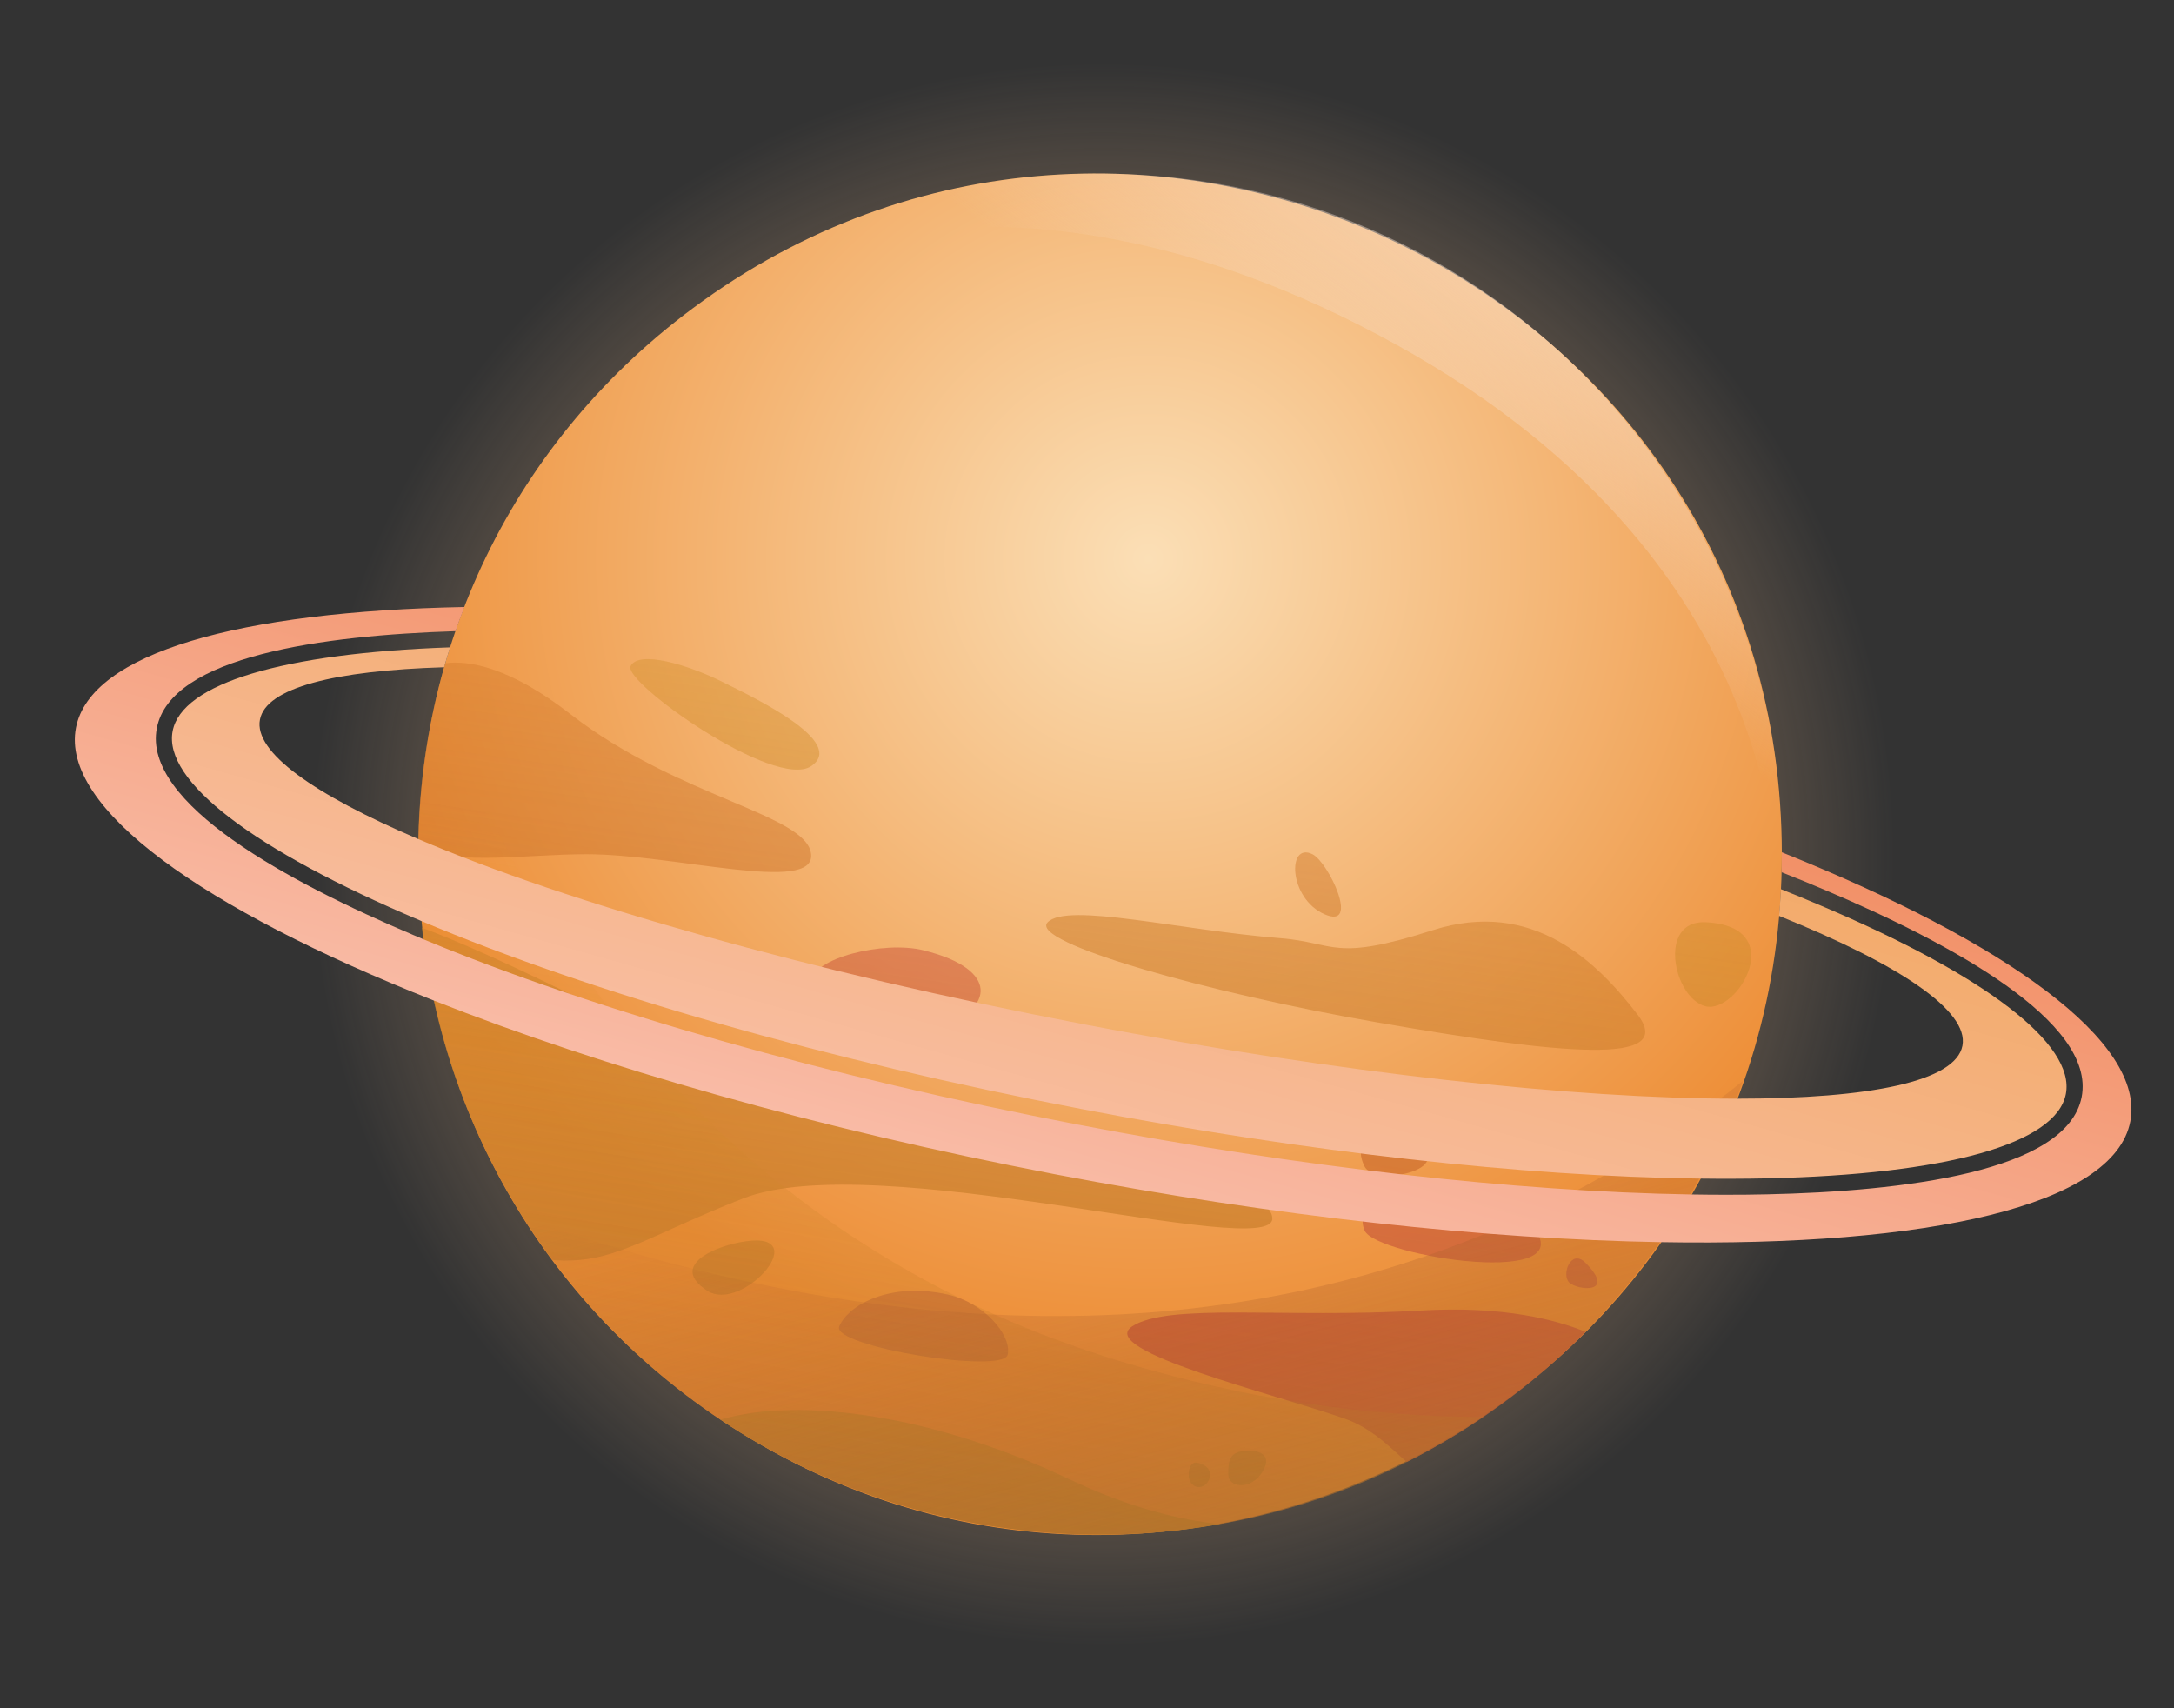 <svg width="658" height="517" viewBox="0 0 658 517" fill="none" xmlns="http://www.w3.org/2000/svg">
<rect x="0" y="0" width="658" height="517" fill="#333333" stroke="none"/>
<g clip-path="url(#clip0_102_2)">
<path d="M591.663 257.787C591.663 248.861 591.197 240.028 590.265 231.288C583.401 162.854 550.884 105.639 504.577 65.254C461.841 27.318 406.309 3.143 344.628 0.354C289.563 -2.529 232.602 12.1 182.071 48.239C181.947 48.301 181.823 48.394 181.73 48.487C181.699 48.518 181.668 48.549 181.481 48.673C181.419 48.704 181.388 48.735 181.388 48.735C138.497 79.574 108.495 120.144 91.289 164.62C5.973 166.294 -50.739 181.946 -56.205 210.491C-62.044 240.896 -8.438 279.204 79.736 314.103C79.86 314.661 79.984 315.219 80.108 315.746C80.139 315.869 80.17 315.993 80.201 316.086C80.698 318.318 81.257 320.549 81.816 322.781C81.879 323.06 81.941 323.308 82.034 323.587C82.593 325.787 83.214 327.988 83.835 330.158C83.897 330.344 83.928 330.529 83.99 330.715C85.326 335.271 86.755 339.766 88.338 344.198C88.37 344.322 88.432 344.415 88.463 344.539C89.146 346.46 89.829 348.382 90.575 350.272C107.16 394.283 136.137 434.451 177.288 465.197C178.344 466.003 179.431 466.809 180.518 467.584C181.233 468.111 181.947 468.606 182.661 469.133C184.618 470.528 186.575 471.892 188.562 473.193C238.969 506.946 294.998 520.087 348.883 516.399C358.884 515.779 368.729 514.601 378.388 512.896C403.452 508.464 427.242 500.406 449.262 489.31C451.561 488.163 453.828 486.955 456.095 485.715C456.468 485.498 456.872 485.312 457.244 485.095C459.48 483.855 461.717 482.616 463.922 481.314C464.108 481.221 464.294 481.097 464.45 481.004C466.624 479.733 468.767 478.4 470.91 477.068C471.096 476.944 471.282 476.851 471.438 476.727C473.643 475.332 475.848 473.875 478.022 472.419C478.115 472.357 478.208 472.295 478.302 472.233C478.488 472.109 478.643 471.985 478.829 471.861C480.227 470.9 481.594 469.97 482.96 468.978C483.302 468.73 483.643 468.513 483.954 468.265C485.321 467.274 486.656 466.282 488.023 465.29C488.302 465.073 488.582 464.856 488.861 464.67C492.06 462.253 495.166 459.804 498.241 457.232C498.707 456.86 499.141 456.457 499.607 456.085C500.632 455.217 501.657 454.349 502.651 453.482C503.241 452.986 503.831 452.459 504.421 451.932C505.291 451.157 506.16 450.382 507.03 449.576C507.62 449.049 508.21 448.492 508.8 447.934C508.862 447.872 508.925 447.81 508.987 447.748C509.297 447.469 509.608 447.159 509.95 446.88C523.304 434.575 535.386 420.814 545.946 405.782C648.095 407.518 717.913 391.711 724.063 359.912C729.746 329.972 677.662 292.314 591.663 257.787ZM84.052 185.975H84.022C84.301 185.076 84.581 184.177 84.86 183.278C84.581 184.177 84.332 185.076 84.052 185.975ZM76.692 219.107C76.661 219.293 76.63 219.479 76.599 219.665C76.257 221.866 75.946 224.097 75.698 226.329C75.667 226.701 75.605 227.042 75.574 227.413C75.294 229.645 75.046 231.877 74.859 234.108C74.859 234.201 74.828 234.294 74.828 234.387C74.642 236.526 74.456 238.695 74.331 240.834C74.3 241.237 74.269 241.64 74.238 242.073C74.114 244.243 73.99 246.382 73.928 248.551C73.897 248.985 73.897 249.45 73.897 249.884C73.866 250.845 73.835 251.805 73.803 252.766C33.863 235.751 11.315 219.665 13.675 207.361C16.005 195.335 41.845 188.764 83.649 187.494C80.667 197.814 78.338 208.352 76.692 219.107ZM590.607 281.962C636.386 300.435 662.754 318.039 660.208 331.273C657.63 344.725 625.609 351.357 574.798 351.388C583.029 329.817 588.495 306.602 590.607 281.962ZM-25.489 210.615C-20.209 183.216 37.652 175.375 87.904 173.794C87.189 175.84 86.537 177.886 85.885 179.962C22.216 182.194 -16.016 193.661 -19.494 211.762C-23.128 230.668 11.066 256.827 74.3 283.605C74.518 283.698 74.704 283.76 74.921 283.853C74.921 283.853 74.921 283.853 74.953 283.853C75.046 284.69 75.108 285.527 75.201 286.363C75.356 287.82 75.543 289.308 75.698 290.765C74.425 290.238 73.182 289.711 71.94 289.184C24.452 269.131 -30.986 239.191 -25.489 210.615ZM705.49 350.675C699.993 379.252 637.38 386.566 585.824 387.651C580.761 387.744 575.544 387.806 570.295 387.806C566.071 387.806 561.785 387.775 557.468 387.713C558.617 385.729 559.766 383.684 560.884 381.669C569.425 381.793 577.718 381.762 585.731 381.576C654.431 380.088 695.893 368.404 699.527 349.529C703.161 330.622 668.966 304.464 605.701 277.685C601.042 275.702 596.228 273.749 591.321 271.796C591.321 271.487 591.352 271.146 591.352 270.836C591.445 269.007 591.508 267.147 591.57 265.319C597.222 267.55 602.719 269.813 608.092 272.075C655.549 292.159 710.987 322.099 705.49 350.675Z" fill="url(#paint0_radial_102_2)"/>
<path d="M539.299 258.531C539.299 424.565 353.2 520.211 218.036 429.647C98.743 349.777 95.513 175.344 212.352 91.351C212.352 91.351 212.383 91.32 212.446 91.289C212.601 91.196 212.601 91.165 212.632 91.134C212.725 91.041 212.818 90.979 212.911 90.948C347.33 -5.194 539.299 89.523 539.299 258.531Z" fill="url(#paint1_radial_102_2)"/>
<path d="M245.491 258.531C246.703 270.65 204.215 258.531 177.506 258.531C159.678 258.531 140.733 261.786 126.54 257.075C126.664 237.518 129.552 218.611 134.77 200.728C142.006 199.798 154.274 201.875 172.661 216.132C205.427 241.547 244.28 246.413 245.491 258.531Z" fill="url(#paint2_linear_102_2)"/>
<path d="M387.519 283.946C357.175 281.528 323.167 273.036 317.111 279.111C311.054 285.155 366.058 300.621 416.651 309.392C472.493 319.093 507.713 322.719 495.569 306.974C483.426 291.229 464.014 271.827 433.64 281.528C403.327 291.229 404.476 285.31 387.519 283.946Z" fill="url(#paint3_linear_102_2)"/>
<path d="M385.097 368.776C385.097 381.886 264.903 346.956 224.838 362.732C194.899 374.51 185.302 382.878 167.164 381.328C145.796 352.628 131.696 318.194 127.689 280.754C138.156 284.721 156.169 292.407 184.774 307.005C237.013 333.629 385.097 350.583 385.097 368.776Z" fill="url(#paint4_linear_102_2)"/>
<path d="M479.885 403.086C464.201 418.986 445.908 432.344 425.751 442.479C420.347 437.644 415.036 432.189 406.961 429.337C386.308 422.054 331.708 408.758 342.609 401.474C353.542 394.191 388.73 399.057 430.006 396.639C455.008 395.151 471.096 399.46 479.885 403.086Z" fill="url(#paint5_linear_102_2)"/>
<path d="M462.803 369.985C448.268 354.581 406.961 357.866 413.018 372.402C416.341 380.306 482.215 390.564 462.803 369.985Z" fill="url(#paint6_linear_102_2)"/>
<path d="M286.768 391.773C268.723 387.775 256.424 395.399 254.001 401.474C251.579 407.518 303.787 416.01 304.998 409.966C306.21 403.923 297.7 394.191 286.768 391.773Z" fill="url(#paint7_linear_102_2)"/>
<path d="M279.5 287.603C267.48 284.597 245.523 290.021 245.523 297.304C245.523 304.588 274.655 313.049 286.799 309.423C298.911 305.765 303.756 293.647 279.5 287.603Z" fill="url(#paint8_linear_102_2)"/>
<path d="M300.123 310.601C296.52 310.012 291.613 314.227 294.066 317.884C296.489 321.51 314.689 313.049 300.123 310.601Z" fill="url(#paint9_linear_102_2)"/>
<path d="M422.739 344.539C414.943 342.214 409.384 345.748 413.018 353.031C416.682 360.284 447.026 351.791 422.739 344.539Z" fill="url(#paint10_linear_102_2)"/>
<path d="M479.793 382.103C475.507 377.826 472.494 385.729 474.948 388.147C477.37 390.564 489.514 391.773 479.793 382.103Z" fill="url(#paint11_linear_102_2)"/>
<path d="M369.288 461.261C357.486 463.368 345.311 464.453 332.919 464.453C290.401 464.453 250.864 451.622 218.036 429.616C242.354 422.612 282.792 428.346 323.229 447.5C342.05 456.457 357.486 460.083 369.288 461.261Z" fill="url(#paint12_linear_102_2)"/>
<path d="M377.829 439.038C371.649 439.038 371.773 442.665 371.773 446.322C371.773 449.948 377.829 451.157 381.494 446.322C385.097 441.456 382.674 439.038 377.829 439.038Z" fill="url(#paint13_linear_102_2)"/>
<path d="M362.052 442.665C359.66 442.262 358.418 448.709 362.052 449.948C365.686 451.157 369.319 443.874 362.052 442.665Z" fill="url(#paint14_linear_102_2)"/>
<path d="M223.658 376.028C215.241 377.702 203.004 383.312 213.936 390.564C224.869 397.848 247.914 371.193 223.658 376.028Z" fill="url(#paint15_linear_102_2)"/>
<path d="M183.593 275.485C179.214 271.115 176.295 282.768 178.748 283.977C181.14 285.186 188.438 280.32 183.593 275.485Z" fill="url(#paint16_linear_102_2)"/>
<path d="M218.782 206.431C208.036 201.069 193.283 196.73 190.861 201.596C188.438 206.431 234.559 239.16 245.492 231.877C256.424 224.593 228.503 211.266 218.782 206.431Z" fill="url(#paint17_linear_102_2)"/>
<path d="M397.24 258.531C389.569 254.688 389.942 271.859 400.874 276.694C411.807 281.529 402.116 260.949 397.24 258.531Z" fill="url(#paint18_linear_102_2)"/>
<path d="M516.223 279.111C501.564 278.429 506.502 302.139 516.223 304.557C525.944 306.974 541.721 280.32 516.223 279.111Z" fill="url(#paint19_linear_102_2)"/>
<path opacity="0.45" d="M448.89 428.873C441.498 433.894 433.795 438.419 425.751 442.479C408.204 451.312 389.227 457.728 369.257 461.261C357.455 463.369 345.28 464.453 332.888 464.453C290.37 464.453 250.833 451.622 218.005 429.616C198.408 416.506 181.233 400.141 167.195 381.266C164.151 377.175 161.231 372.96 158.498 368.621C142.007 342.679 131.167 312.77 127.72 280.692C126.943 273.408 126.54 265.97 126.54 258.5C126.54 258.004 126.54 257.508 126.54 257.044C126.664 240.927 128.621 225.244 132.254 210.212C158.032 278.15 207.29 356.006 301.24 397.91C312.918 403.117 325.279 407.766 338.355 411.764C377.519 423.728 414.509 428.749 448.89 428.873Z" fill="url(#paint20_linear_102_2)"/>
<path opacity="0.55" d="M527.529 327.151C517.342 355.913 500.943 381.762 479.886 403.086C470.444 412.663 460.071 421.31 448.89 428.873C441.498 433.894 433.796 438.419 425.752 442.479C408.204 451.312 389.228 457.728 369.258 461.261C357.455 463.369 345.281 464.453 332.889 464.453C290.37 464.453 250.834 451.622 218.006 429.616C198.408 416.506 181.233 400.141 167.195 381.266C164.151 377.175 161.232 372.96 158.499 368.621C211.297 387.062 258.785 395.926 301.241 397.879C405.005 402.652 478.892 366.11 527.529 327.151Z" fill="url(#paint21_linear_102_2)"/>
<path d="M212.912 90.948C212.757 91.072 212.632 91.134 212.57 91.195C212.632 91.134 212.788 91.01 212.912 90.948Z" fill="url(#paint22_linear_102_2)"/>
<path d="M537.778 283.512C538.709 274.431 546.163 172.307 422.149 104.058C298.57 36.058 220.242 85.958 212.912 90.948C246.734 66.773 288.165 52.547 332.92 52.547C457.027 52.578 552.81 161.118 537.778 283.512Z" fill="url(#paint23_linear_102_2)"/>
<path d="M550.48 273.811C546.753 272.231 542.933 270.65 539.019 269.1C538.895 271.828 538.678 274.493 538.46 277.189C574.953 291.911 595.98 305.952 593.961 316.489C591.911 327.244 566.257 332.513 525.571 332.513C476.593 332.513 405.812 324.889 328.074 310.012C244.622 294.019 171.729 273.222 126.602 253.944C94.798 240.369 76.785 227.569 78.679 217.775C80.512 208.166 101.134 202.96 134.428 201.937C134.552 201.503 134.646 201.1 134.77 200.697C135.236 199.085 135.733 197.505 136.229 195.924C85.512 197.691 55.013 206.865 52.249 221.277C49.361 236.34 76.598 257.199 127.005 278.522C127.161 278.584 127.347 278.646 127.502 278.739C179.617 300.714 250.554 320.922 327.329 335.644C395.47 348.692 460.94 356.037 514.39 356.688C521.347 356.781 528.087 356.75 534.578 356.626C589.302 355.449 622.379 346.119 625.267 331.087C628.156 315.994 600.918 295.135 550.48 273.811Z" fill="url(#paint24_linear_102_2)"/>
<path d="M539.299 257.942V258.531C539.299 260.36 539.268 262.158 539.237 263.986C543.74 265.753 548.151 267.55 552.406 269.379C590.234 285.372 634.43 309.237 630.05 331.986C625.671 354.736 575.761 360.563 534.703 361.461C530.665 361.554 526.534 361.585 522.311 361.585C518.832 361.585 515.291 361.554 511.689 361.492C458.456 360.593 393.7 353.279 326.397 340.386C250.523 325.85 180.301 305.952 128.124 284.256C127.099 283.822 126.105 283.419 125.111 282.985C87.283 266.993 43.087 243.127 47.466 220.378C51.659 198.527 97.811 192.298 137.876 191.027C138.715 188.578 139.615 186.13 140.578 183.712C72.561 185.045 27.372 197.536 22.993 220.254C18.334 244.491 61.07 275.02 131.323 302.821C182.102 322.905 247.293 341.563 319.347 355.387C386.619 368.28 449.915 375.006 502.496 375.935C584.085 377.361 639.896 364.778 644.772 339.394C649.337 315.467 607.844 285.434 539.299 257.942Z" fill="url(#paint25_linear_102_2)"/>
</g>
<defs>
<radialGradient id="paint0_radial_102_2" cx="0" cy="0" r="1" gradientUnits="userSpaceOnUse" gradientTransform="translate(333.869 258.531) scale(240.634 240.136)">
<stop stop-color="#F9AB63"/>
<stop offset="1" stop-color="#FFCC9C" stop-opacity="0"/>
</radialGradient>
<radialGradient id="paint1_radial_102_2" cx="0" cy="0" r="1" gradientUnits="userSpaceOnUse" gradientTransform="translate(347.509 169.459) scale(246.098 245.589)">
<stop stop-color="#FBDFB6"/>
<stop offset="1" stop-color="#ED8D35"/>
</radialGradient>
<linearGradient id="paint2_linear_102_2" x1="148.441" y1="514.049" x2="224.61" y2="-20.235" gradientUnits="userSpaceOnUse">
<stop stop-color="#BD602B"/>
<stop offset="1" stop-color="#E28E2B" stop-opacity="0"/>
</linearGradient>
<linearGradient id="paint3_linear_102_2" x1="371.59" y1="545.861" x2="447.758" y2="11.578" gradientUnits="userSpaceOnUse">
<stop stop-color="#BD7A2B"/>
<stop offset="1" stop-color="#E2832B" stop-opacity="0"/>
</linearGradient>
<linearGradient id="paint4_linear_102_2" x1="227.704" y1="525.35" x2="303.873" y2="-8.935" gradientUnits="userSpaceOnUse">
<stop stop-color="#BD712B"/>
<stop offset="1" stop-color="#E2992B" stop-opacity="0"/>
</linearGradient>
<linearGradient id="paint5_linear_102_2" x1="389.756" y1="548.452" x2="465.925" y2="14.166" gradientUnits="userSpaceOnUse">
<stop stop-color="#BD602B"/>
<stop offset="1" stop-color="#E22B57" stop-opacity="0"/>
</linearGradient>
<linearGradient id="paint6_linear_102_2" x1="413.787" y1="551.878" x2="489.955" y2="17.593" gradientUnits="userSpaceOnUse">
<stop stop-color="#BD712B"/>
<stop offset="1" stop-color="#E22B57" stop-opacity="0"/>
</linearGradient>
<linearGradient id="paint7_linear_102_2" x1="261.657" y1="530.191" x2="337.826" y2="-4.097" gradientUnits="userSpaceOnUse">
<stop stop-color="#BD832B"/>
<stop offset="1" stop-color="#E22B57" stop-opacity="0"/>
</linearGradient>
<linearGradient id="paint8_linear_102_2" x1="238.476" y1="526.886" x2="314.646" y2="-7.402" gradientUnits="userSpaceOnUse">
<stop stop-color="#BD832B"/>
<stop offset="1" stop-color="#E22B57" stop-opacity="0"/>
</linearGradient>
<linearGradient id="paint9_linear_102_2" x1="268.572" y1="531.176" x2="344.741" y2="-3.109" gradientUnits="userSpaceOnUse">
<stop stop-color="#BD712B"/>
<stop offset="1" stop-color="#E22B57" stop-opacity="0"/>
</linearGradient>
<linearGradient id="paint10_linear_102_2" x1="393.435" y1="548.978" x2="469.604" y2="14.69" gradientUnits="userSpaceOnUse">
<stop stop-color="#BD602B"/>
<stop offset="1" stop-color="#E2782B" stop-opacity="0"/>
</linearGradient>
<linearGradient id="paint11_linear_102_2" x1="454.305" y1="557.651" x2="530.472" y2="23.376" gradientUnits="userSpaceOnUse">
<stop stop-color="#BD7A2B"/>
<stop offset="1" stop-color="#E22B57" stop-opacity="0"/>
</linearGradient>
<linearGradient id="paint12_linear_102_2" x1="281.116" y1="532.964" x2="357.284" y2="-1.32" gradientUnits="userSpaceOnUse">
<stop stop-color="#BD832B"/>
<stop offset="1" stop-color="#E2992B" stop-opacity="0"/>
</linearGradient>
<linearGradient id="paint13_linear_102_2" x1="362.98" y1="544.634" x2="439.148" y2="10.355" gradientUnits="userSpaceOnUse">
<stop stop-color="#BD832B"/>
<stop offset="1" stop-color="#E2782B" stop-opacity="0"/>
</linearGradient>
<linearGradient id="paint14_linear_102_2" x1="349.19" y1="542.669" x2="425.359" y2="8.382" gradientUnits="userSpaceOnUse">
<stop stop-color="#BD7A2B"/>
<stop offset="1" stop-color="#E2992B" stop-opacity="0"/>
</linearGradient>
<linearGradient id="paint15_linear_102_2" x1="201.976" y1="521.68" x2="278.144" y2="-12.599" gradientUnits="userSpaceOnUse">
<stop stop-color="#BD712B"/>
<stop offset="1" stop-color="#E2992B" stop-opacity="0"/>
</linearGradient>
<linearGradient id="paint16_linear_102_2" x1="148.036" y1="513.994" x2="224.206" y2="-20.294" gradientUnits="userSpaceOnUse">
<stop stop-color="#BD602B"/>
<stop offset="1" stop-color="#E2992B" stop-opacity="0"/>
</linearGradient>
<linearGradient id="paint17_linear_102_2" x1="176.024" y1="517.981" x2="252.192" y2="-16.304" gradientUnits="userSpaceOnUse">
<stop stop-color="#BD712B"/>
<stop offset="1" stop-color="#E2A42B" stop-opacity="0"/>
</linearGradient>
<linearGradient id="paint18_linear_102_2" x1="359.506" y1="544.141" x2="435.675" y2="9.854" gradientUnits="userSpaceOnUse">
<stop stop-color="#BD712B"/>
<stop offset="1" stop-color="#E2832B" stop-opacity="0"/>
</linearGradient>
<linearGradient id="paint19_linear_102_2" x1="479.53" y1="561.252" x2="555.699" y2="26.964" gradientUnits="userSpaceOnUse">
<stop stop-color="#BD712B"/>
<stop offset="1" stop-color="#E2A42B" stop-opacity="0"/>
</linearGradient>
<linearGradient id="paint20_linear_102_2" x1="267.13" y1="454.113" x2="298.568" y2="271.156" gradientUnits="userSpaceOnUse">
<stop stop-color="#BD712B"/>
<stop offset="1" stop-color="#E2992B" stop-opacity="0"/>
</linearGradient>
<linearGradient id="paint21_linear_102_2" x1="374.764" y1="473.861" x2="337.848" y2="326.793" gradientUnits="userSpaceOnUse">
<stop stop-color="#A66D2B"/>
<stop offset="1" stop-color="#AE522B" stop-opacity="0"/>
</linearGradient>
<linearGradient id="paint22_linear_102_2" x1="212.906" y1="90.833" x2="212.562" y2="91.318" gradientUnits="userSpaceOnUse">
<stop stop-color="#FADBD1"/>
<stop offset="1" stop-color="#F9F1DD" stop-opacity="0"/>
</linearGradient>
<linearGradient id="paint23_linear_102_2" x1="495.715" y1="18.741" x2="405.887" y2="144.988" gradientUnits="userSpaceOnUse">
<stop stop-color="#FAEAD1"/>
<stop offset="1" stop-color="#F9E4DD" stop-opacity="0"/>
</linearGradient>
<linearGradient id="paint24_linear_102_2" x1="308.03" y1="384.597" x2="357.614" y2="208.877" gradientUnits="userSpaceOnUse">
<stop stop-color="#FAC2B0"/>
<stop offset="1" stop-color="#F2AA68"/>
</linearGradient>
<linearGradient id="paint25_linear_102_2" x1="304.466" y1="383.591" x2="354.049" y2="207.872" gradientUnits="userSpaceOnUse">
<stop stop-color="#FAC2B0"/>
<stop offset="1" stop-color="#F29168"/>
</linearGradient>
<clipPath id="clip0_102_2">
<rect width="658" height="517" fill="white"/>
</clipPath>
</defs>
</svg>
